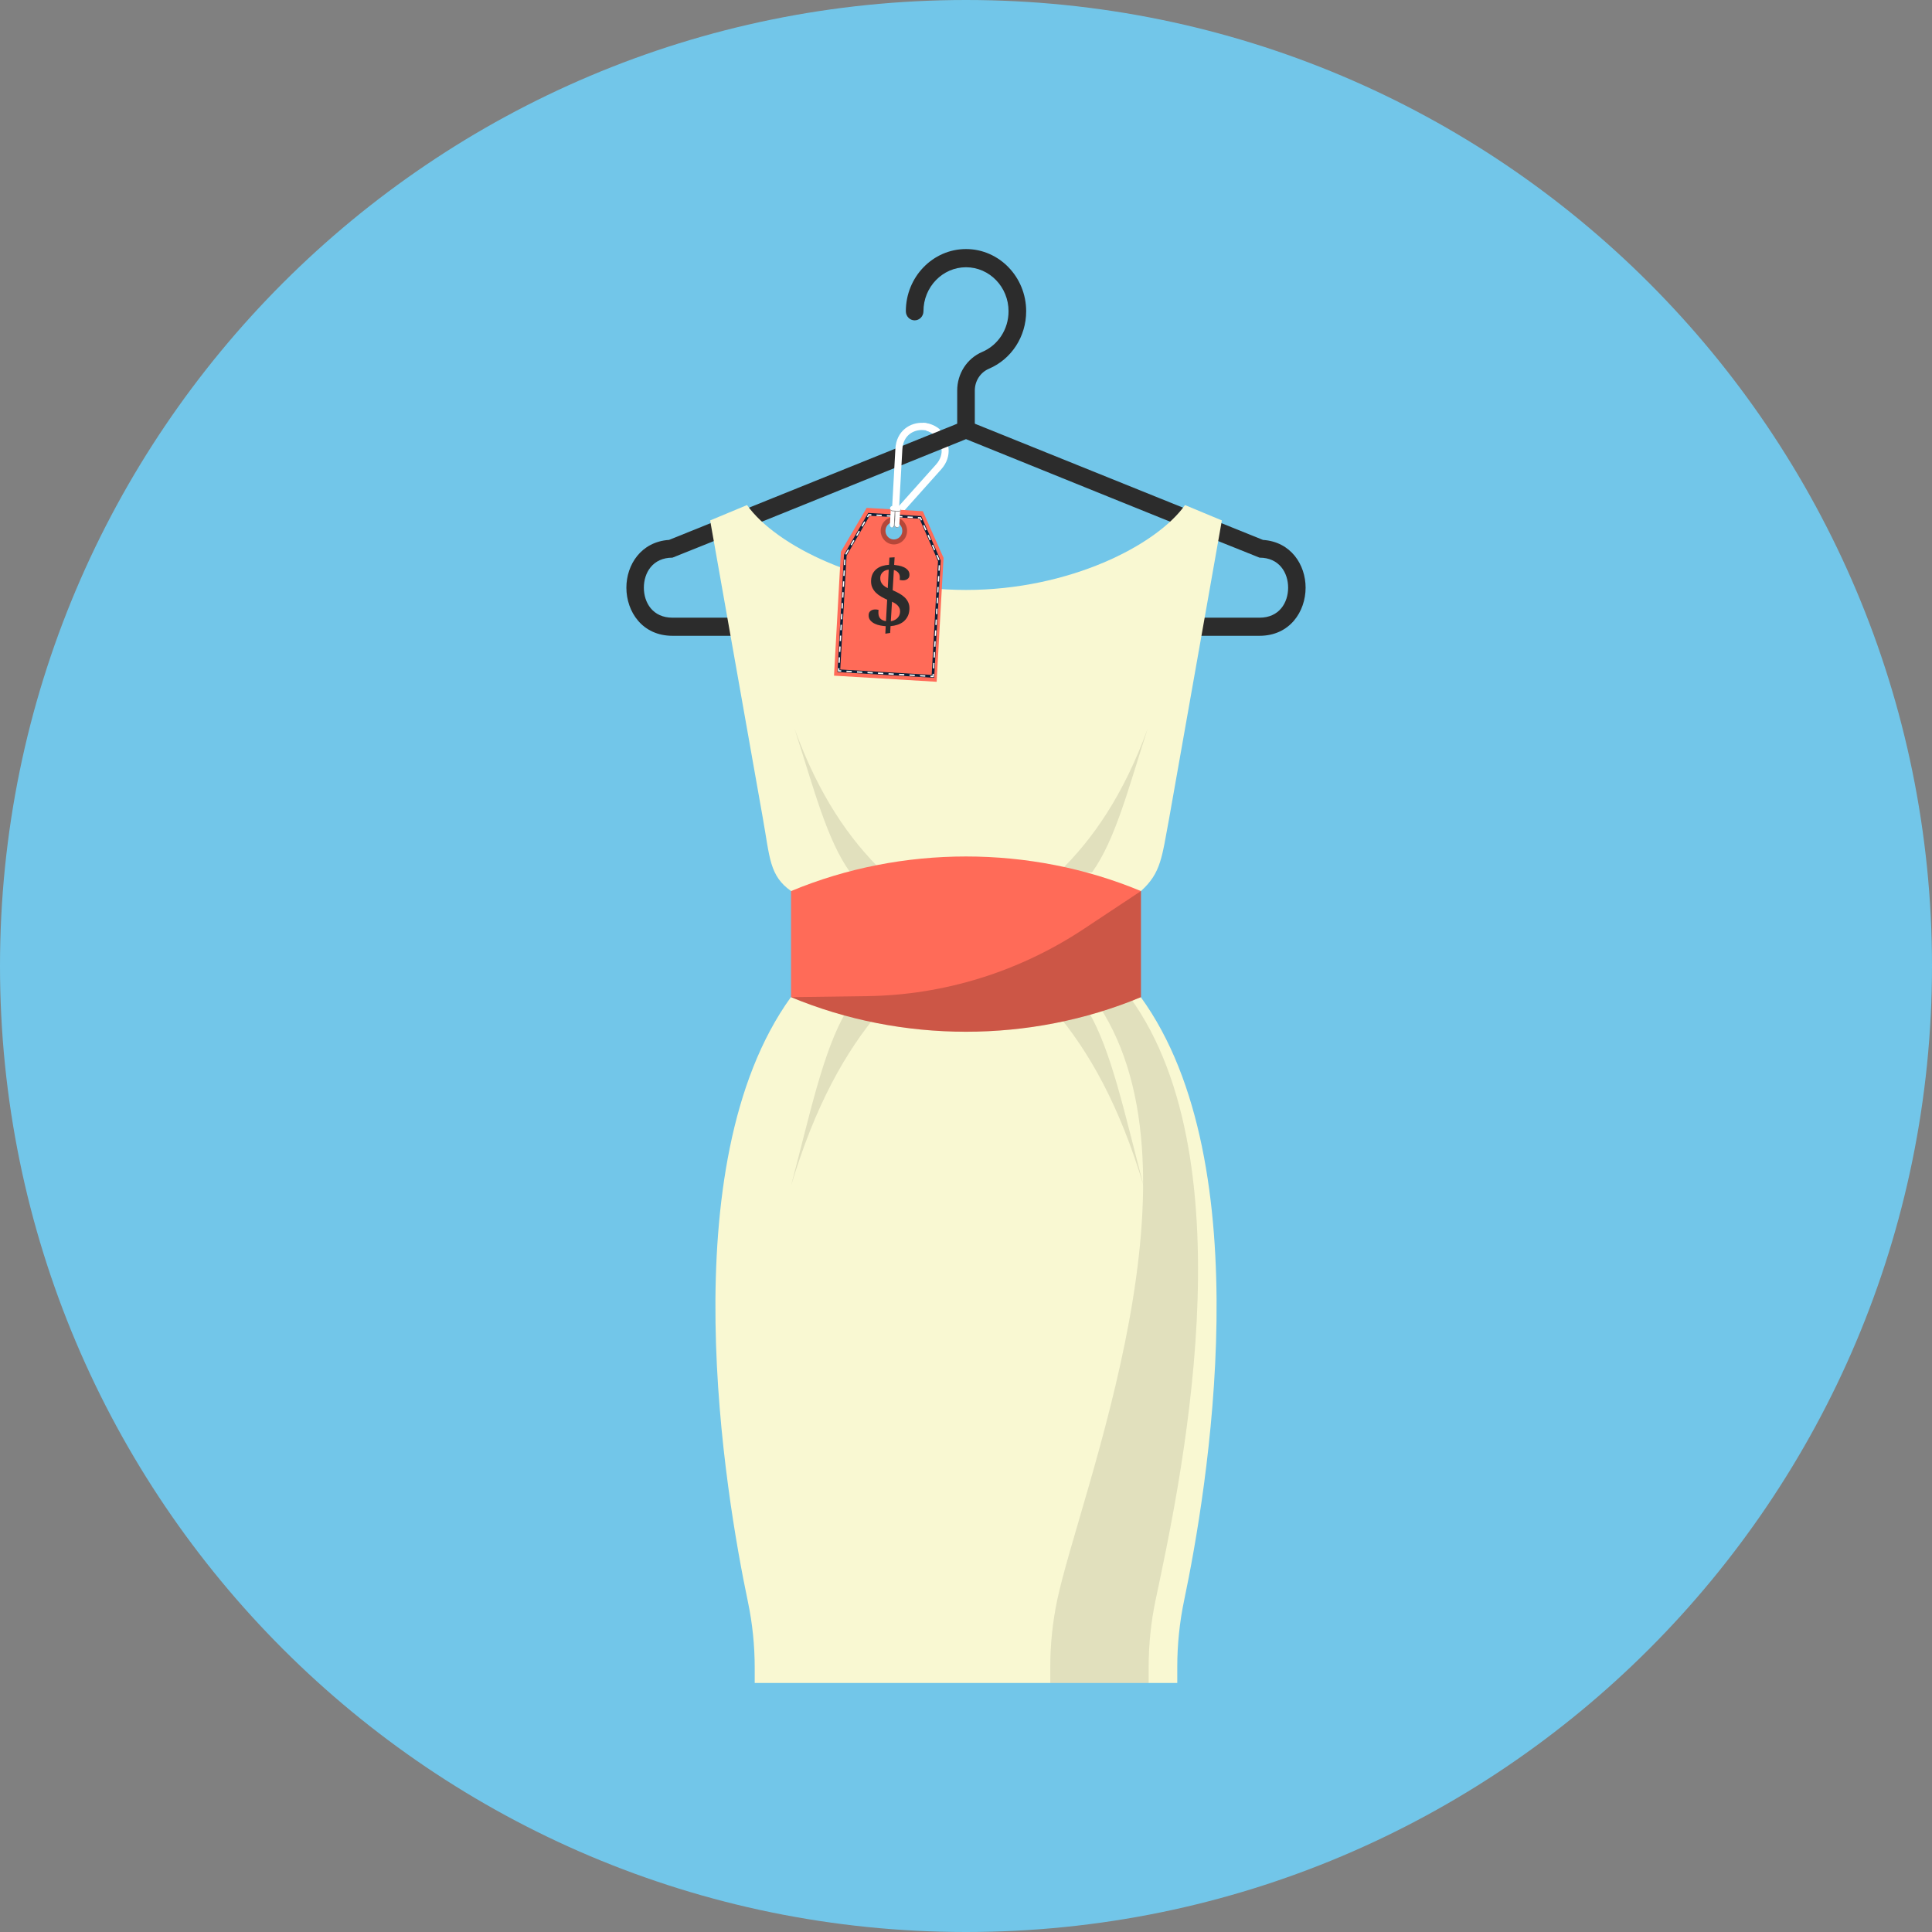 <?xml version="1.0" ?><!DOCTYPE svg  PUBLIC '-//W3C//DTD SVG 1.1//EN'  'http://www.w3.org/Graphics/SVG/1.1/DTD/svg11.dtd'><svg enable-background="new 0 0 512 512" height="512px" id="Layer_1" version="1.1" viewBox="0 0 512 512" width="512px" xml:space="preserve" xmlns="http://www.w3.org/2000/svg" xmlns:xlink="http://www.w3.org/1999/xlink"><rect x="0" y="0" width="512" height="512" fill="#808080" stroke="none"/><g><path d="M512,256c0,141.266-114.509,256-256,256C114.753,512,0,397.518,0,256C0,114.62,114.62,0,256,0    C397.446,0,512,114.688,512,256z" fill="#72C6E9"/><g><path d="M244.596,112.042c1.656,0.119,3.226,0.871,4.431,2.02c2.582,2.469,3.546,6.807,0.392,10.33l-10.17,11.371     l-1.354-1.301l10.168-11.367c2.432-2.721,1.553-5.861-0.296-7.625c-0.633-0.607-1.413-1.082-2.271-1.328L244.596,112.042z" fill="#FFFFFF"/><g><path d="M334.71,143.087L258.128,112.2c-0.739-0.307-1.522-0.148-2.135,0.291      c-0.613-0.424-1.388-0.582-2.124-0.285l-76.563,30.875c-7.407,0.484-11.307,6.584-11.307,12.66      c0,6.334,4.193,12.752,12.209,12.752h155.582c8.015,0,12.209-6.418,12.209-12.752C346,149.665,342.103,143.571,334.71,143.087z       M333.791,163.693H178.209c-5.233,0-7.58-3.993-7.58-7.952c0-3.957,2.347-7.955,7.58-7.955c0.211,0,77.794-31.41,77.794-31.41      s77.588,31.41,77.788,31.41c5.233,0,7.578,3.998,7.578,7.955C341.369,159.7,339.024,163.693,333.791,163.693z" fill="#2C2C2C"/><path d="M256.003,115.896c-1.291,0-2.335-1.079-2.335-2.415v-9.979c0-4.504,2.605-8.521,6.635-10.238      c4.234-1.811,6.973-6.035,6.973-10.781c0-6.432-5.057-11.658-11.272-11.658c-6.218,0-11.278,5.227-11.278,11.658      c0,1.33-1.045,2.414-2.335,2.414c-1.288,0-2.333-1.084-2.333-2.414c0-9.085,7.157-16.482,15.946-16.482      c8.786,0,15.942,7.397,15.942,16.482c0,6.704-3.878,12.687-9.874,15.239c-2.272,0.976-3.738,3.241-3.738,5.78v9.979      C258.333,114.817,257.294,115.896,256.003,115.896z" fill="#2C2C2C"/></g><g><g><path d="M314.039,133.847c-7.564,10.658-30.679,22.494-58.031,22.494c-27.37,0-50.482-11.836-58.037-22.494       l-9.777,4.072l14,79.098c1.822,10.174,1.689,15.082,7.445,19.113c2.984,2.09,8.223,3.92,12.42,3.92l67.924,2.533       c4.459,0,9.305-3.676,12.379-6.441c5.399-4.85,5.565-9.166,7.448-19.125l13.996-79.098L314.039,133.847z" fill="#F9F8D2"/><path d="M210.596,193.222c5.104,15.818,8.531,29.352,14.698,37.947h8.813       C225.093,222.444,216.984,210.743,210.596,193.222z" opacity="0.1"/><path d="M304.104,193.222c-5.103,15.818-8.538,29.352-14.695,37.947h-8.824       C289.595,222.444,297.706,210.743,304.104,193.222z" opacity="0.1"/></g><g><path d="M302.326,264.256c-37.129,0-55.602,0-92.734,0c-32.141,44.557-17.325,131.914-11.394,160.203       c1.21,5.76,1.808,11.633,1.808,17.521v4.021h111.983v-4.309c0-5.846,0.613-11.834,1.813-17.551       C319.829,395.457,334.494,308.617,302.326,264.256z" fill="#F9F8D2"/><path d="M299.408,264.256h-9.734c32.163,44.361-3.496,131.201-9.525,159.887       c-1.197,5.717-1.813,11.705-1.813,17.547v4.313h26.07v-4.313c0-5.842,0.611-11.83,1.813-17.547       C312.245,395.457,331.576,308.617,299.408,264.256z" opacity="0.1"/><path d="M209.597,314.373c5.104-19.336,8.532-35.885,14.7-46.387h8.814       C224.104,278.648,215.989,292.955,209.597,314.373z" opacity="0.1"/><path d="M303.104,314.373c-5.103-19.336-8.531-35.885-14.7-46.387h-8.813       C288.601,278.648,296.716,292.955,303.104,314.373z" opacity="0.1"/></g><g><path d="M302.361,264.256c-29.362,12.221-63.362,12.221-92.723,0c0-9.372,0-18.747,0-28.114       c29.36-12.223,63.36-12.223,92.723,0C302.361,245.509,302.361,254.884,302.361,264.256z" fill="#FF6B58"/><path d="M302.361,264.256c-29.362,12.227-63.365,12.227-92.725,0l20.146-0.27       c20.388-0.277,40.289-6.444,57.456-17.821l15.122-10.023C302.361,245.509,302.361,254.884,302.361,264.256z" opacity="0.2"/></g></g><g><path d="M249.237,113.952c-1.231-1.152-2.846-1.797-4.484-1.895c-3.509-0.209-7.2,2.084-7.466,6.877      l-0.859,15.457l1.844,0.109l0.863-15.453c0.207-3.705,3.004-5.23,5.515-5.081c0.859,0.054,1.731,0.308,2.505,0.767      L249.237,113.952z" fill="#FFFFFF"/><g><g><g><path d="M249.057,145.608l-0.543-1.24l-3.49-7.838l-0.463-1.055l-14.889-0.887l-6.824,11.625l-1.825,32.844         l27.2,1.623l0.281-5.156l1.16-20.855l0.387-6.834L249.057,145.608z M233.492,140.458c0.104-1.9,1.686-3.35,3.518-3.236         c1.831,0.105,3.232,1.738,3.129,3.633c-0.109,1.889-1.676,3.346-3.512,3.234         C234.791,143.987,233.393,142.349,233.492,140.458z" fill="#FF6B58"/></g><g><path d="M249.297,148.563l-1.732,31.063l-25.631-1.52l1.732-31.068l0.037-0.078l6.377-11.029l14.07,0.838         L249.297,148.563z M246.902,178.858l1.683-30.158l-4.899-11.23l-13.219-0.787l-6.113,10.574l-1.68,30.162L246.902,178.858z" fill="#0D2038"/><g><polygon fill="#FFFFFF" points="222.947,177.651 222.928,178.003 222.068,177.948 222.119,177.067 222.462,177.093           222.432,177.62         "/><path d="M245.217,178.978l-0.02,0.352l-1.394-0.084l0.022-0.352L245.217,178.978z M242.435,178.81          l-0.019,0.352l-1.398-0.084l0.02-0.348L242.435,178.81z M239.646,178.642l-0.018,0.361l-1.393-0.086l0.02-0.361          L239.646,178.642z M236.867,178.478l-0.024,0.357l-1.392-0.09l0.025-0.348L236.867,178.478z M234.084,178.315l-0.021,0.352          l-1.389-0.08l0.018-0.361L234.084,178.315z M231.295,178.147l-0.018,0.355l-1.391-0.09l0.018-0.352L231.295,178.147z           M228.518,177.981l-0.021,0.35l-1.396-0.08l0.025-0.357L228.518,177.981z M225.728,177.819l-0.019,0.347l-1.395-0.079          l0.023-0.355L225.728,177.819z" fill="#FFFFFF"/><polygon fill="#FFFFFF" points="247.495,178.581 247.449,179.462 246.588,179.413 246.611,179.058 247.123,179.091           247.154,178.556         "/><path d="M249.102,149.804l-0.086,1.441l-0.336-0.016l0.08-1.441L249.102,149.804z M248.936,152.685          l-0.08,1.439l-0.336-0.02l0.075-1.439L248.936,152.685z M248.775,155.558l-0.075,1.441l-0.342-0.02l0.075-1.436          L248.775,155.558z M248.619,158.438l-0.08,1.439l-0.346-0.02l0.085-1.439L248.619,158.438z M248.46,161.317l-0.086,1.438          l-0.341-0.021l0.084-1.436L248.46,161.317z M248.299,164.198l-0.08,1.436l-0.348-0.021l0.087-1.434L248.299,164.198z           M248.137,167.067l-0.08,1.445l-0.341-0.023l0.085-1.441L248.137,167.067z M247.977,169.948l-0.08,1.439l-0.342-0.016          l0.08-1.443L247.977,169.948z M247.821,172.821l-0.081,1.445l-0.346-0.023l0.08-1.436L247.821,172.821z M247.655,175.702          l-0.08,1.436l-0.337-0.016l0.076-1.436L247.655,175.702z M248.996,148.315l-0.312,0.148l-0.577-1.316l0.311-0.145          L248.996,148.315z M247.842,145.688l-0.313,0.148l-0.572-1.316l0.312-0.152L247.842,145.688z M246.694,143.062l-0.319,0.143          l-0.578-1.316l0.316-0.143L246.694,143.062z M245.533,140.433l-0.313,0.145l-0.571-1.316l0.308-0.148L245.533,140.433z" fill="#FFFFFF"/><polygon fill="#FFFFFF" points="244.379,137.802 244.072,137.944 243.826,137.405 243.249,137.364 243.264,137.019           244.049,137.063         "/><path d="M241.893,136.931l-0.014,0.355l-1.373-0.08l0.016-0.355L241.893,136.931z M239.158,136.772          l-0.02,0.346l-1.373-0.08l0.019-0.35L239.158,136.772z M236.413,136.612l-0.021,0.348l-1.371-0.084l0.022-0.346          L236.413,136.612z M233.676,136.44l-0.02,0.355l-1.372-0.084l0.018-0.35L233.676,136.44z" fill="#FFFFFF"/><polygon fill="#FFFFFF" points="230.931,136.282 230.914,136.632 230.336,136.604 230.031,137.114 229.738,136.931           230.143,136.232         "/><path d="M229.314,138.351l-0.713,1.236l-0.303-0.184l0.727-1.23L229.314,138.351z M227.88,140.819          l-0.718,1.236l-0.297-0.178l0.713-1.242L227.88,140.819z M226.443,143.292l-0.721,1.248l-0.299-0.182l0.719-1.244          L226.443,143.292z M225.002,145.772l-0.721,1.23l-0.294-0.172l0.718-1.236L225.002,145.772z M224.065,148.315l-0.083,1.445          l-0.338-0.025l0.076-1.445L224.065,148.315z M223.906,151.194l-0.085,1.439l-0.345-0.02l0.084-1.439L223.906,151.194z           M223.74,154.073l-0.074,1.441l-0.341-0.023l0.079-1.441L223.74,154.073z M223.584,156.95l-0.078,1.434l-0.346-0.016          l0.082-1.443L223.584,156.95z M223.422,159.823l-0.079,1.447l-0.345-0.025l0.078-1.441L223.422,159.823z M223.264,162.704          l-0.077,1.439l-0.349-0.025l0.08-1.434L223.264,162.704z M223.104,165.577l-0.084,1.441l-0.346-0.02l0.084-1.441          L223.104,165.577z M222.94,168.458l-0.083,1.436l-0.336-0.016l0.074-1.439L222.94,168.458z M222.78,171.337l-0.083,1.438          l-0.338-0.021l0.076-1.436L222.78,171.337z M222.619,174.208l-0.076,1.449l-0.348-0.025l0.083-1.439L222.619,174.208z" fill="#FFFFFF"/></g></g><g><path d="M240.381,140.864c-0.105,1.998-1.763,3.523-3.691,3.408c-1.926-0.117-3.403-1.836-3.293-3.824         c0.113-1.989,1.771-3.512,3.697-3.4C239.02,137.167,240.488,138.88,240.381,140.864z M234.66,140.526         c-0.074,1.272,0.879,2.367,2.1,2.439c1.232,0.064,2.293-0.91,2.357-2.172c0.076-1.275-0.866-2.369-2.098-2.443         C235.795,138.284,234.732,139.255,234.66,140.526z" fill="#B54739"/></g><g><g><path d="M235.701,147.771l-0.107,1.91c-0.584,0.029-1.154,0.123-1.689,0.287          c-0.567,0.16-1.072,0.41-1.504,0.732c-0.438,0.326-0.799,0.747-1.082,1.252c-0.27,0.51-0.436,1.123-0.473,1.826          c-0.034,0.701,0.061,1.33,0.289,1.855c0.23,0.52,0.549,0.994,0.954,1.404c0.401,0.4,0.874,0.762,1.413,1.074          c0.516,0.291,1.053,0.568,1.605,0.826l-0.316,5.676c-0.684-0.105-1.198-0.348-1.535-0.725          c-0.349-0.393-0.505-0.977-0.467-1.74l0.033-0.529l-0.071-0.014c-0.216-0.051-0.437-0.08-0.647-0.09          c-0.23-0.01-0.457,0-0.674,0.049c-0.22,0.051-0.419,0.129-0.597,0.238c-0.179,0.113-0.331,0.262-0.438,0.445          c-0.114,0.182-0.186,0.41-0.197,0.664c-0.036,0.592,0.118,1.092,0.444,1.484c0.323,0.381,0.725,0.682,1.205,0.904          c0.465,0.223,0.973,0.381,1.489,0.469c0.522,0.096,0.974,0.154,1.346,0.174h0.038l-0.093,1.99l1.278-0.197l0.1-1.803          c0.621-0.049,1.227-0.164,1.788-0.346c0.597-0.189,1.13-0.461,1.593-0.811c0.451-0.367,0.834-0.813,1.119-1.357          c0.292-0.533,0.457-1.188,0.5-1.945c0.038-0.682-0.063-1.301-0.301-1.82c-0.229-0.514-0.566-0.975-0.985-1.369          c-0.416-0.387-0.913-0.742-1.464-1.045c-0.534-0.287-1.107-0.57-1.688-0.826l0.318-5.363          c0.471,0.129,0.857,0.361,1.153,0.693c0.31,0.355,0.458,0.834,0.427,1.434l-0.035,0.52l0.07,0.01          c0.222,0.045,0.432,0.074,0.637,0.09c0.22,0.01,0.436-0.01,0.645-0.045c0.216-0.045,0.409-0.117,0.588-0.223          c0.178-0.104,0.326-0.246,0.451-0.416c0.115-0.178,0.184-0.395,0.195-0.652c0.031-0.535-0.102-0.98-0.398-1.332          c-0.289-0.336-0.65-0.613-1.088-0.814c-0.432-0.199-0.891-0.348-1.381-0.436c-0.446-0.08-0.846-0.135-1.189-0.17          l0.122-2.023L235.701,147.771z M235.52,150.968l-0.254,4.914c-0.248-0.131-0.49-0.279-0.721-0.426          c-0.262-0.174-0.487-0.377-0.684-0.6c-0.195-0.229-0.342-0.484-0.452-0.777c-0.104-0.281-0.146-0.623-0.128-1.004          c0.018-0.332,0.094-0.629,0.227-0.877c0.129-0.246,0.299-0.463,0.505-0.637c0.2-0.178,0.444-0.32,0.715-0.422          C234.973,151.052,235.242,150.993,235.52,150.968z M237.895,160.462c0.211,0.213,0.367,0.471,0.484,0.748          c0.119,0.271,0.162,0.594,0.145,0.955c-0.021,0.365-0.099,0.688-0.233,0.969c-0.144,0.287-0.328,0.541-0.551,0.746          c-0.229,0.209-0.498,0.377-0.796,0.506c-0.27,0.119-0.563,0.203-0.865,0.246l0.311-5.18          c0.258,0.131,0.517,0.264,0.768,0.416C237.432,160.036,237.683,160.235,237.895,160.462z" fill="#2C2C2C"/></g></g></g><g><path d="M237.322,134.888c-0.081,1.43-0.156,2.854-0.239,4.285c-0.046,0.865-1.298,0.785-1.253-0.076        c0.084-1.43,0.156-2.859,0.244-4.285C236.485,134.833,236.905,134.862,237.322,134.888z" fill="#FFFFFF"/><path d="M236.338,139.769c0.336,0.066,0.723-0.133,0.745-0.596c0.083-1.432,0.158-2.855,0.239-4.285        c-0.055-0.006-0.117-0.006-0.176-0.016c-0.076,1.43-0.158,2.859-0.236,4.291C236.887,139.554,236.619,139.747,236.338,139.769        z" fill="#6B6B6B"/><path d="M238.572,134.944c-0.088,1.432-0.163,2.857-0.246,4.291c-0.051,0.861-1.301,0.787-1.25-0.072        c0.08-1.432,0.156-2.861,0.233-4.291C237.729,134.901,238.15,134.927,238.572,134.944z" fill="#FFFFFF"/><path d="M237.121,139.042c0.08-1.385,0.156-2.775,0.236-4.164c-0.018,0.004-0.035-0.006-0.048-0.006        c-0.077,1.43-0.153,2.859-0.233,4.291c-0.051,0.789,1.004,0.914,1.215,0.26C238,139.943,237.083,139.78,237.121,139.042z" fill="#6B6B6B"/><g><path d="M238.193,134.192c0.871,0.031,0.791,1.447-0.073,1.371c-0.547-0.039-1.095-0.068-1.64-0.098         c-0.879-0.055-0.807-1.42,0.072-1.365C237.099,134.13,237.648,134.165,238.193,134.192z" fill="#FFFFFF"/><path d="M238.115,135.411c-0.55-0.035-1.096-0.07-1.637-0.1c-0.38-0.023-0.578-0.291-0.621-0.578         c-0.016,0.348,0.184,0.707,0.623,0.732c0.545,0.029,1.093,0.059,1.64,0.098c0.493,0.045,0.734-0.4,0.679-0.791         C238.783,135.119,238.541,135.452,238.115,135.411z" fill="#6B6B6B"/></g></g></g></g></g></g></svg>